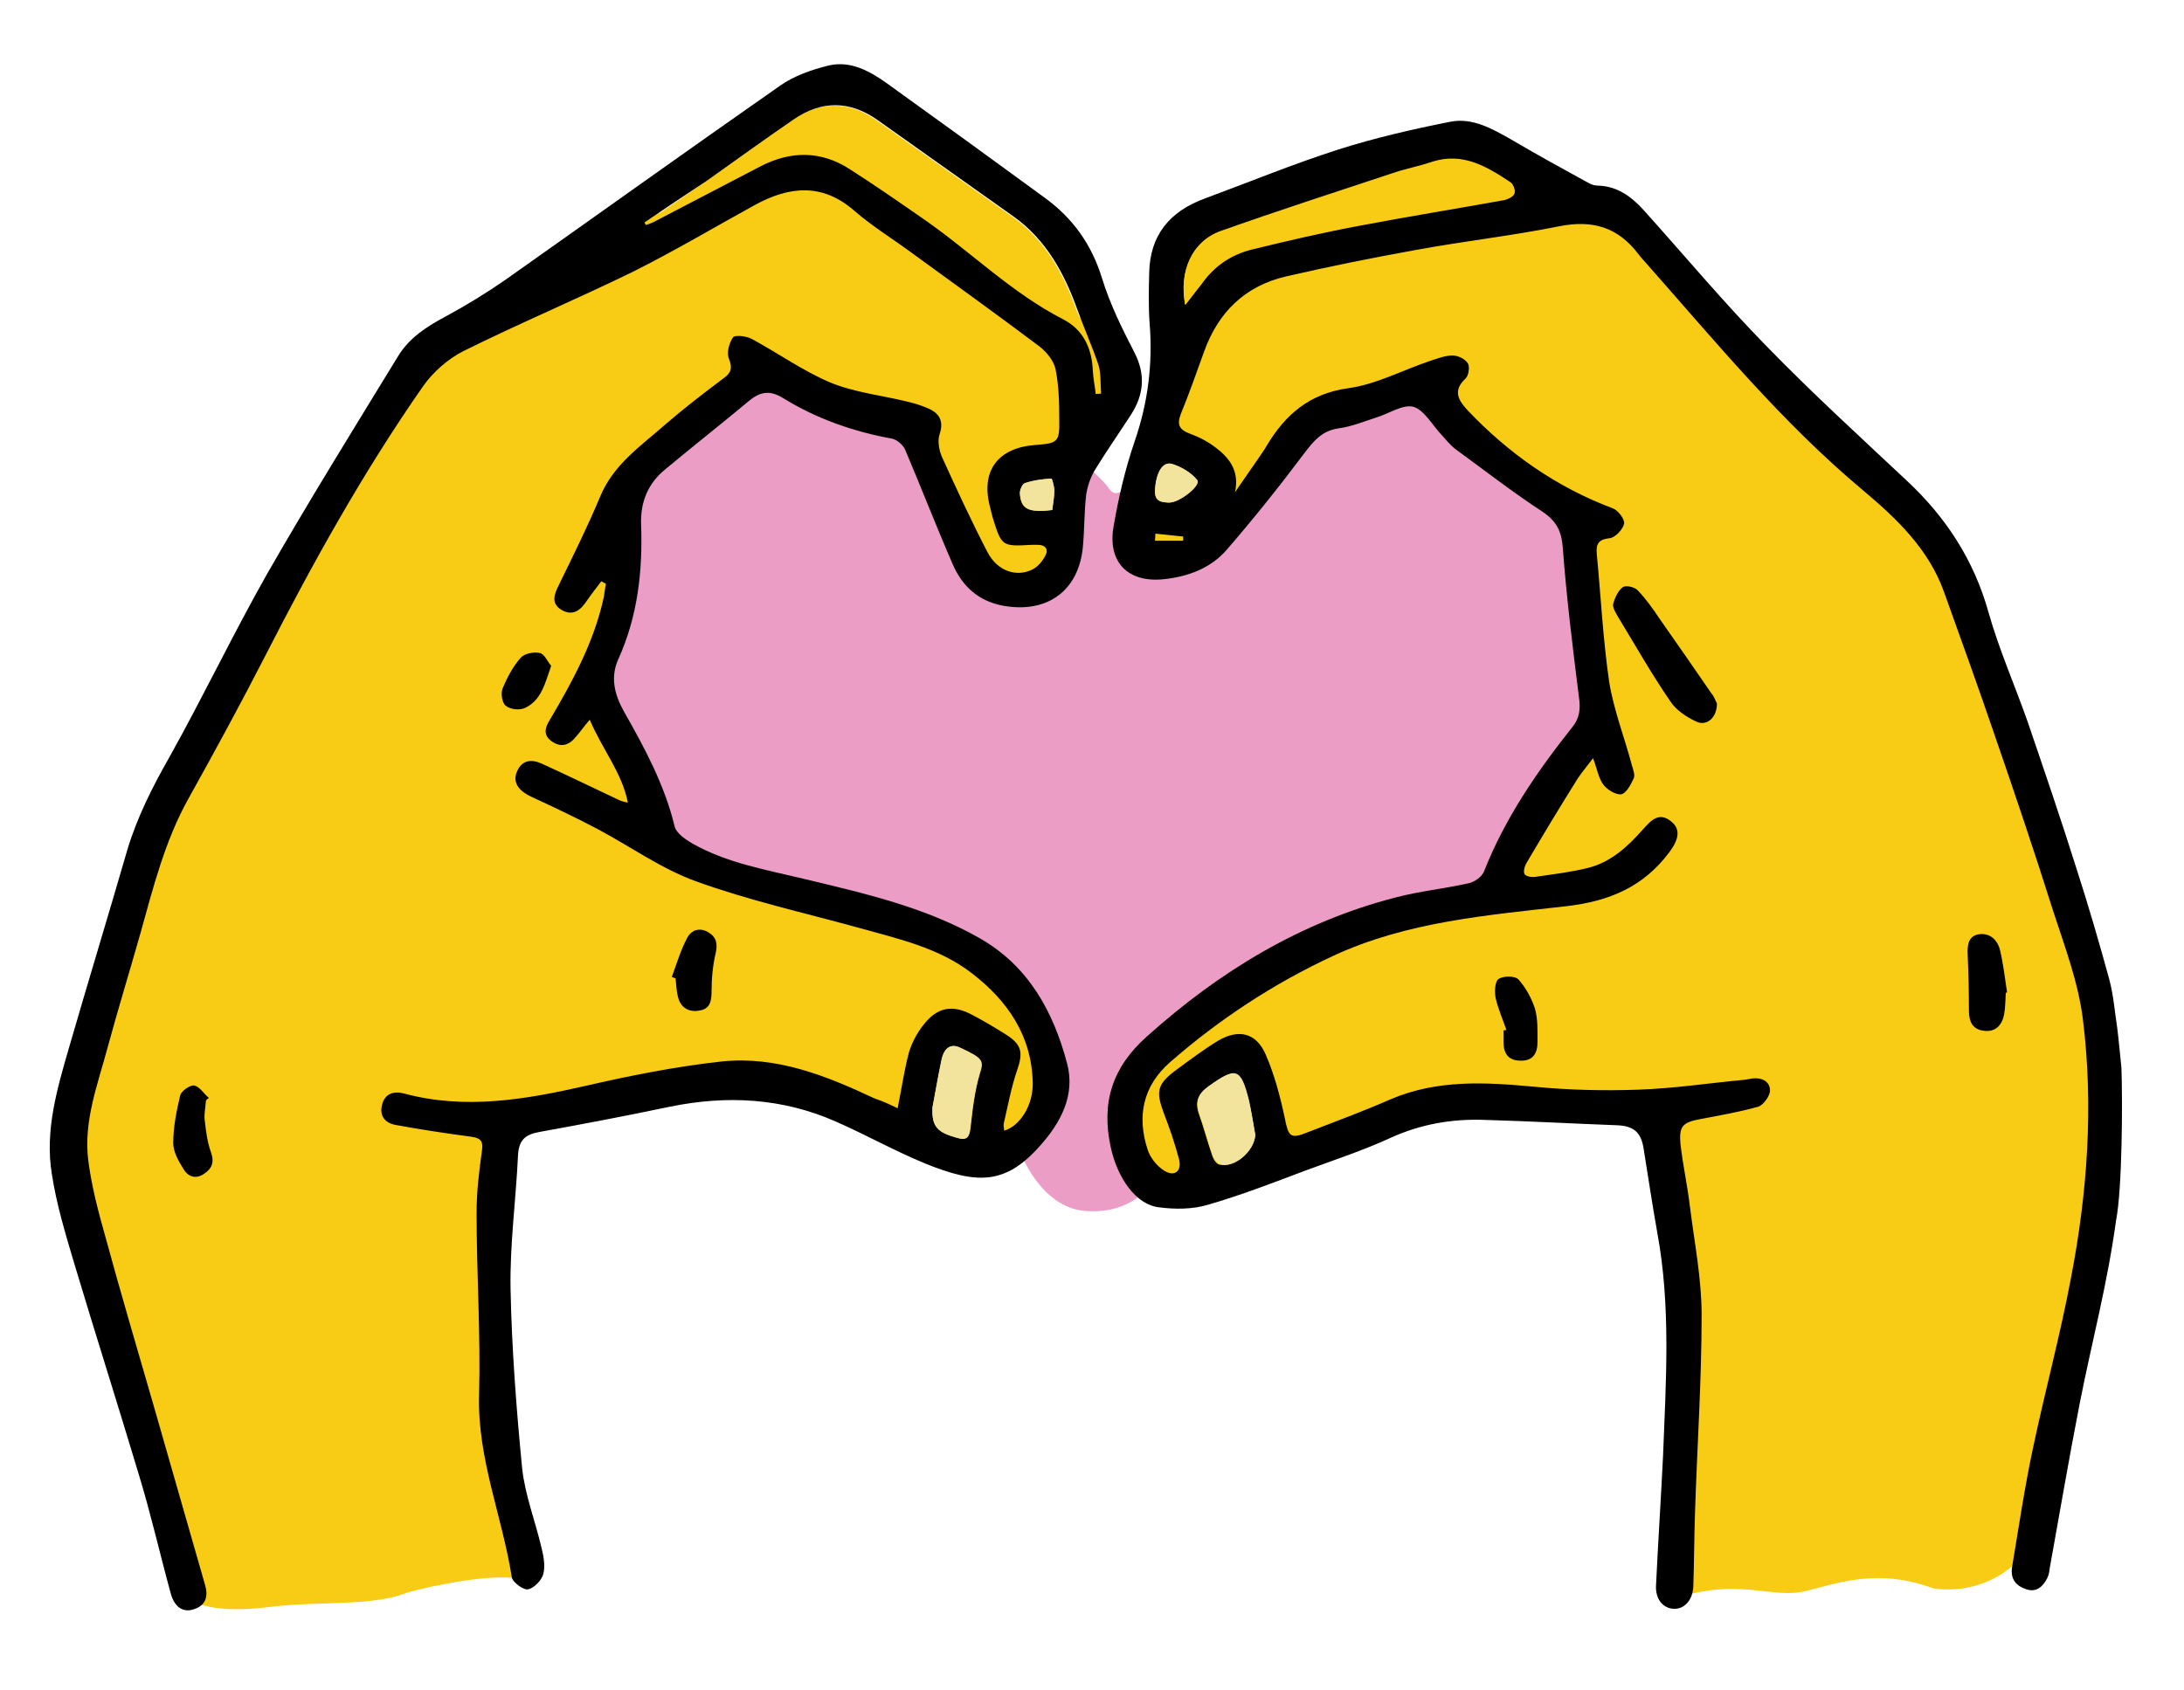 <?xml version="1.0" encoding="utf-8"?>
<!-- Generator: Adobe Illustrator 23.0.1, SVG Export Plug-In . SVG Version: 6.00 Build 0)  -->
<svg version="1.1" id="Layer_1" xmlns="http://www.w3.org/2000/svg" xmlns:xlink="http://www.w3.org/1999/xlink" x="0px" y="0px"
	 viewBox="0 0 527 408" style="enable-background:new 0 0 527 408;" xml:space="preserve">
<style type="text/css">
	.st0{fill:#EB9DC5;}
	.st1{fill:#F8CC15;}
	.st2{fill:#F2E49D;}
</style>
<g>
	<path class="st0" d="M262,112.3c0,0,4.2,3.5,5.6,5.6c1.4,2.1,2.8,0.7,4.9,0c2.1-0.7,51.1-30.1,51.1-30.1s39.2-4.2,40.6-4.2
		c1.4,0,41.3,35.7,41.3,35.7l-1.4,85.4l-30.8,30.8L277.5,286c0,0-4.2,7-15.4,6.3c-11.2-0.7-16.1-14.7-16.1-14.7l-81.2-47.6
		l-38.5-47.6l1.4-46.2l14.7-42l19.6-11.9l52.5-10.5l27.3,32.9L262,112.3z"/>
	<g>
		<g>
			<path class="st1" d="M260.4,76.4c-0.2-0.5-0.4-1-0.6-1.5c-3.2-8.9-7.6-17-15.5-22.6c-10.9-7.7-21.8-15.5-32.7-23.2
				c-6.8-4.8-13.6-4.8-20.4-0.1c-7,4.8-13.9,9.8-20.8,14.7c-3.6,2.5-7.3,5-10.9,7.5L149,56l-47.6,31.5l-7,7.7l-35,60.2l-24.5,49
				L18,266.7c0,0-2.1,14.7,2.1,30.8c4.2,16.1,26.6,88.9,26.6,88.9s3.9,3.3,18.9,1.4c11.2-1.4,24.5,0,32.9-3.5c0,0,15.4-4.2,25.2-3.5
				c1.4-11.9,0-21.7,0-21.7s-7.7-65.8-2.8-77.7c4.5-11,3.7-11.2,3.5-11.2c0.9-0.2,41.4-11.9,48.3-11.2c7,0.7,30.8,9.1,37.8,11.2
				s23.1,15.4,29.4,11.2c6.3-4.2,15.4-11.2,14.7-17.5c-0.7-6.3-4.9-18.9-14-29.4c-9.1-10.5-41.3-18.2-41.3-18.2l-37.1-9.8l-9.1-24.5
				l-9.1-17.5l7-23.1v-25.9l29.4-23.8l40.6,10.5l16.1,36.4c0,0,6.3,6.3,13.3,2.8c7-3.5,7.7-12.6,7.7-12.6l9.1-27.3l2.8-16.1
				L260.4,76.4z"/>
			<path class="st1" d="M508,247.6l-13.1-42.8L472,136.1l-36.3-40.7l-7-7.7l-37-34.4l-37-18.3l-53.3,11.7l-16.8,9l-2.2,17.5
				l-3.6,36.4c0,0-9.2,22.4-2.2,25.9c7,3.5,16.1-2,16.1-2l21.1-28.6l30.8-9.7l32.1,24.6l9,29.4l-0.1,21.7l-11.3,16.1l-12,33.6
				l-25.2-0.1c0,0-33,18.1-46.3,25c-7.6,3.9-20.4,13.2-21.1,19.5c-0.7,6.3,5.5,18.9,11.8,23.2c6.3,4.2,35.8-11.1,42.8-13.1
				c7-2.1,27.3-9,34.3-9.7c7-0.7,42.7,7.9,42.7,7.9s-0.7,3.5,4.1,15.4c4.9,11.9-2.4,70-2.4,70s-0.8,15.4,0.6,27.3
				c16.1-5.5,23.8,0.1,32.2-2c8.4-2.1,17.5-5.5,30.8-0.6c15,1.9,22.4-9,22.4-9s11.4-44.8,15.6-60.9C509.2,297.3,508,247.6,508,247.6
				z"/>
		</g>
		<path d="M510.6,294.6c-2.1,15.4-5.8,29.1-8.7,43.8c-2.6,13.3-4.9,26.8-7.3,40.1c-0.1,0.8-0.2,1.6-0.6,2.4c-1,2-2.6,3.5-5,2.7
			c-2.5-0.8-3.9-2.4-3.5-5.3c1.6-9.5,3-19.1,5-28.5c2.9-13.8,6.6-27.4,9.2-41.2c4-20.7,5.5-41.7,2.9-62.6
			c-1.1-8.9-4.4-17.6-7.2-26.2c-4.5-14.3-9.3-28.5-14.2-42.7c-3.9-11.4-8-22.8-12.1-34.2c-3.7-10.4-11.5-17.8-19.6-24.6
			c-19.5-16.3-35.6-35.9-52.3-54.8c-0.6-0.7-1.3-1.4-1.8-2.1c-4.9-6.5-11-8.4-19.1-6.8c-11.4,2.3-23,3.6-34.5,5.7
			c-10.5,1.9-21,4-31.4,6.4c-10,2.3-16.5,8.7-19.9,18.3c-1.8,5-3.6,10.1-5.6,15c-1,2.6-0.2,3.8,2.3,4.7c2.2,0.8,4.3,1.9,6.1,3.3
			c3.5,2.6,5.8,5.8,4.7,10.8c1.9-2.7,3.7-5.4,5.6-8.1c0.7-1.1,1.5-2.1,2.1-3.2c4.5-7.5,10.3-12.5,19.6-13.8c6.7-0.9,13-4.3,19.5-6.5
			c1.9-0.6,3.8-1.4,5.7-1.4c1.3,0,3,0.8,3.7,1.9c0.5,0.8,0.2,3-0.6,3.7c-3.2,3-1.6,5.3,0.6,7.7c9.9,10.4,21.4,18.5,35,23.6
			c1.3,0.5,2.9,2.7,2.7,3.7c-0.3,1.4-2.2,3.4-3.5,3.5c-2.8,0.3-3.3,1.5-3.1,3.8c1,10.3,1.5,20.7,3,30.9c1.1,6.8,3.7,13.4,5.5,20.2
			c0.3,1,0.8,2.3,0.4,3.1c-0.7,1.5-1.8,3.6-3,3.8c-1.3,0.2-3.4-1.1-4.3-2.3c-1.2-1.6-1.5-3.8-2.5-6.4c-1.5,2-2.7,3.4-3.7,4.9
			c-4.2,6.7-8.3,13.5-12.3,20.3c-0.5,0.8-0.9,2.2-0.5,2.8c0.4,0.6,1.9,0.8,2.8,0.6c4.2-0.6,8.3-1.1,12.4-2.1
			c5.7-1.4,9.8-5.3,13.5-9.5c1.9-2.1,3.8-4.1,6.7-1.7c2.2,1.8,1.9,4.2-0.5,7.4c-6.2,8.3-14.4,11.8-24.7,13
			c-19.1,2.2-38.5,3.7-56.4,12c-14.4,6.7-27.5,15.3-39.4,25.7c-6.5,5.7-8,13-5.4,21c0.6,2,2.3,4.1,4.1,5.2c2.5,1.5,4.2,0,3.5-2.8
			c-1-3.8-2.3-7.6-3.7-11.2c-1.9-5.1-1.6-6.9,2.8-10.2c3.4-2.5,6.7-5,10.3-7.2c4.9-2.9,9.2-2,11.5,3.3c2.1,4.8,3.5,10.1,4.6,15.3
			c0.9,4.5,1.3,5.2,5.5,3.5c6.7-2.6,13.5-5.1,20.1-8c11.3-4.8,22.9-4.1,34.7-3c8.3,0.8,16.8,1,25.1,0.7c8.6-0.3,17.1-1.6,25.7-2.4
			c0.6-0.1,1.1-0.2,1.7-0.3c2.3-0.3,4.3,0.7,4.3,2.9c0,1.3-1.6,3.5-2.8,3.9c-4.6,1.3-9.3,2.1-14,3c-4.3,0.8-5.2,1.7-4.8,6.1
			c0.6,5.1,1.7,10.1,2.3,15.2c1.1,8.7,2.8,17.3,2.8,26c0,16-1.1,31.9-1.6,47.9c-0.2,5.8-0.2,11.7-0.4,17.5c-0.1,3.3-2.1,5.6-4.7,5.5
			c-2.6-0.1-4.5-2.3-4.3-5.7c0.5-10.5,1.2-21,1.7-31.4c0.7-17.9,1.9-35.9-1.4-53.7c-1.2-6.7-2.2-13.5-3.3-20.3
			c-0.6-3.9-2.4-5.4-6.2-5.6c-10.7-0.4-21.4-1-32.1-1.3c-7.9-0.3-15.4,1-22.7,4.3c-6.7,3.1-13.8,5.4-20.8,8
			c-7.7,2.9-15.4,5.9-23.4,8.2c-3.7,1.1-7.9,1.1-11.7,0.6c-5.6-0.6-10.1-7.1-11.7-14.6c-2.3-10.7,0.4-19.2,8.7-26.6
			c17.6-15.8,37.2-27.7,60.1-33.6c5.7-1.5,11.7-2.1,17.5-3.4c1.5-0.3,3.3-1.6,3.8-2.9c5.1-12.9,12.8-24.1,21.3-34.8
			c1.8-2.2,2-4.5,1.6-7.2c-1.5-12-3-24-3.9-36.1c-0.3-4-1.5-6.4-4.9-8.7c-7.2-4.7-14-10-21-15.1c-1.3-1-2.3-2.3-3.4-3.5
			c-2.2-2.3-4.1-5.9-6.7-6.7c-2.5-0.7-5.9,1.6-8.8,2.5c-3.1,1-6.2,2.3-9.4,2.7c-3.9,0.6-5.9,3-8.1,5.9c-6,8-12.3,15.9-18.8,23.4
			c-3.9,4.5-9.4,6.5-15.2,7.1c-8.6,0.9-13.6-4.1-12.1-12.7c1.2-7,2.8-13.9,5.1-20.6c3.2-9.3,4.4-18.7,3.6-28.5
			c-0.3-4.1-0.2-8.2-0.1-12.2c0.2-9,4.9-14.7,13.2-17.8c10.8-4,21.5-8.4,32.4-11.9c8.8-2.8,17.9-4.9,27-6.7
			c5.4-1.1,10.2,1.7,14.8,4.3c6.1,3.6,12.3,7,18.5,10.4c0.7,0.4,1.5,0.7,2.3,0.7c4.7,0.1,8.1,2.6,11.1,5.9c9.9,11,19.4,22.4,29.8,33
			c10.9,11.2,22.4,21.7,33.8,32.4c9.4,8.8,16.1,19.1,19.6,31.6c2.5,8.9,6.3,17.5,9.4,26.3c4.1,12,8.2,24,12,36.1
			c2.8,8.7,5.4,17.6,7.8,26.4c1,3.8,1.3,7.8,1.9,11.7c0.2,1.3,0.9,8.7,1,9.5C512.2,265.7,512.1,287.1,510.6,294.6z M286,73.6
			c1.6-2.1,2.8-3.6,4-5.1c3-4.3,7.2-7.1,12.2-8.3c8.6-2.1,17.2-4.1,25.8-5.7c11.6-2.2,23.3-4.1,35-6.2c0.9-0.2,2.1-0.8,2.4-1.5
			c0.3-0.7-0.2-2.2-0.9-2.6c-5.7-3.7-11.5-7.3-18.8-5c-3.2,1-6.5,1.7-9.7,2.8c-13.9,4.6-27.8,9.1-41.6,14
			C287.7,58.2,284.4,65.4,286,73.6z M302.9,273.9c-0.5-2.7-0.9-5.5-1.6-8.2c-2-7.9-3.1-8.2-9.8-3.4c-2.5,1.8-3.2,3.7-2.2,6.6
			c1.2,3.4,2.1,6.9,3.3,10.3c0.3,0.8,1,1.8,1.7,1.9C297.9,282,302.7,277.8,302.9,273.9z M282,121.3c2.7,0.1,7.9-4.2,6.9-5.4
			c-1.4-1.8-3.8-3.2-6-3.9c-2.3-0.7-3.9,2.1-4.2,6.3C278.5,121.2,280.4,121.2,282,121.3z M278.8,128.8c0,0.6-0.1,1.2-0.1,1.7
			c2.3,0,4.5,0,6.8,0c0-0.3,0-0.7,0-1C283.3,129.3,281,129,278.8,128.8z"/>
		<path d="M216.6,267.5c1-5,1.6-9.2,2.7-13.4c0.7-2.4,2-4.8,3.5-6.7c3.3-4.3,7-5,11.7-2.5c2.9,1.5,5.7,3.2,8.4,4.9
			c3.7,2.4,4,4.3,2.5,8.6c-1.4,4.1-2.2,8.5-3.2,12.8c-0.1,0.5,0.1,1.1,0.1,1.7c3.8-1.1,7-6.1,6.9-11.5c-0.2-11.4-6.1-19.9-14.7-26.5
			c-8-6.2-17.8-8.3-27.4-11c-13.1-3.6-26.5-6.6-39.2-11.2c-8.3-3-15.8-8.4-23.7-12.6c-5.3-2.8-10.6-5.3-16-7.8
			c-3.2-1.5-4.6-3.6-3.4-6.2c1.2-2.7,3.5-2.9,5.9-1.8c5.7,2.6,11.3,5.3,17,8c1.1,0.5,2.2,1.2,3.8,1.4c-1.4-7.2-6.1-12.7-9.2-20
			c-1.6,1.9-2.4,3.1-3.4,4.2c-1.6,2-3.6,2.6-5.8,1c-2.1-1.5-1.6-3.3-0.4-5.2c5.5-9.3,10.7-18.9,13-29.6c0.2-1.1,0.3-2.2,0.5-3.2
			c-0.4-0.2-0.7-0.4-1.1-0.6c-1.2,1.6-2.4,3.1-3.5,4.7c-1.5,2.3-3.4,3.8-6.1,2.2c-2.7-1.6-1.7-3.9-0.6-6.1c3.4-7,6.9-14,9.9-21.2
			c3.2-7.8,9.9-12.3,15.8-17.5c4.5-3.9,9.2-7.5,14-11.1c1.8-1.3,2.2-2.4,1.3-4.7c-0.6-1.4,0-3.8,1-5.2c0.5-0.6,3.2-0.3,4.5,0.4
			c6.3,3.4,12.3,7.7,18.9,10.5c5.8,2.4,12.3,3.1,18.5,4.6c1.7,0.4,3.4,0.9,5,1.6c2.9,1.2,4,3.1,2.9,6.4c-0.5,1.6-0.1,3.8,0.6,5.4
			c3.5,7.7,7.1,15.5,11,23c2.4,4.6,7.1,6.1,10.9,4.1c1.2-0.6,2.3-1.9,3-3.2c0.9-1.6,0.1-2.7-1.8-2.7c-0.5,0-0.9,0-1.4,0
			c-7.3,0.4-7.3,0.4-9.5-6.7c-0.2-0.8-0.4-1.6-0.6-2.4c-2.3-8.7,1.8-14.3,10.9-15c5.5-0.4,5.9-0.7,5.8-6.2c0-4-0.1-8.2-0.9-12.1
			c-0.4-2-2.2-4.2-3.9-5.5c-10.1-7.6-20.4-15-30.7-22.5c-4.6-3.4-9.5-6.4-13.8-10.1c-7.8-6.9-15.8-6.1-24.2-1.5
			c-9.8,5.4-19.4,11.1-29.4,16.1c-13.5,6.6-27.3,12.4-40.8,19.1c-3.8,1.9-7.4,5.1-9.8,8.5C87.6,114,75.4,136,63.9,158.5
			c-5.9,11.5-12.1,22.9-18.4,34.2c-5.7,10.2-8.5,21.4-11.6,32.5c-2.6,9.2-5.4,18.3-7.9,27.5c-2.4,9-5.9,17.9-4.7,27.4
			c0.8,6.2,2.4,12.3,4.1,18.3c3.7,13.6,7.7,27.1,11.6,40.6c4.2,14.5,8.3,29.1,12.5,43.6c0.8,2.8,0.1,4.9-2.7,5.8
			c-2.6,0.9-4.7-0.5-5.6-3.8c-2.6-9.5-4.8-19.2-7.7-28.7c-5.1-17-10.5-34-15.6-51c-2.1-7.1-4.3-14.3-5.4-21.6
			c-1.7-10.5,1.3-20.6,4.2-30.6c4.6-15.9,9.4-31.6,14-47.5c2.4-8,6.1-15.3,10.2-22.5c8.1-14.5,15.3-29.6,23.5-44.1
			c10.2-17.8,21-35.2,31.7-52.7c2.7-4.4,6.9-7.1,11.4-9.5c5-2.7,9.9-5.7,14.5-8.9c22.1-15.6,44-31.3,66.2-46.8
			c3.4-2.4,7.7-3.9,11.8-4.9c5.2-1.2,9.8,1.3,14,4.3c12.8,9.2,25.5,18.4,38.2,27.7c6.7,4.9,11.2,11.2,13.7,19.3
			c1.9,6.2,4.8,12.1,7.8,17.9c2.8,5.4,2.3,10.3-0.8,15.1c-2.9,4.5-6,8.9-8.8,13.5c-1,1.7-1.7,3.8-2,5.8c-0.5,4.2-0.4,8.4-0.8,12.6
			c-1,10.6-8.6,16.1-19.2,14.2c-6-1.1-9.9-4.7-12.2-10c-4-9.2-7.6-18.5-11.5-27.7c-0.5-1.1-1.9-2.3-3-2.6
			c-9.4-1.7-18.3-4.8-26.4-9.8c-3.1-1.9-5.4-1.7-8.2,0.6c-6.7,5.6-13.6,11-20.3,16.6c-4.2,3.4-6,8-5.8,13.3
			c0.4,11.2-0.8,22.1-5.5,32.5c-2,4.4-0.9,8.6,1.4,12.7c5,8.8,9.8,17.7,12.2,27.7c0.4,1.6,2.6,3.1,4.3,4.1
			c8.3,4.7,17.7,6.3,26.8,8.5c14.6,3.5,29.3,6.8,42.6,14.4c11.7,6.7,17.7,17.7,21,30.2c2,7.6-1.5,14.2-6.5,19.8
			c-8.4,9.5-15.2,9.4-27.8,4.3c-7.3-3-14.2-6.9-21.5-10.1c-12.9-5.7-26.3-6.4-40-3.6c-10.5,2.2-21,4.2-31.5,6.1
			c-3.4,0.6-5,1.9-5.2,5.6c-0.5,10.8-2,21.6-1.8,32.4c0.3,14.4,1.4,28.9,2.8,43.2c0.7,6.5,3.2,12.8,4.7,19.3c0.5,2,0.9,4.3,0.4,6.2
			c-0.4,1.5-2.2,3.4-3.7,3.7c-1.1,0.2-3.7-1.7-3.9-2.9c-2.3-14.7-8.3-28.6-7.9-43.9c0.4-14.7-0.6-29.4-0.6-44.1c0-5,0.6-10,1.3-15
			c0.4-2.7-0.7-3.1-3-3.4c-6-0.8-11.9-1.7-17.9-2.8c-2.6-0.5-3.9-2.3-3.2-4.9c0.7-2.7,2.8-3.3,5.2-2.7c14.8,4,29.3,1.5,43.8-1.8
			c10.9-2.5,21.9-4.7,32.9-5.9c13.2-1.4,25.2,3.4,36.9,8.9C213.3,265.9,214.8,266.6,216.6,267.5z M155.5,53.7
			c0.1,0.2,0.2,0.4,0.4,0.6c0.6-0.2,1.2-0.4,1.8-0.7c8.6-4.5,17.1-8.9,25.7-13.4c7.3-3.8,14.6-3.9,21.6,0.6c6.1,3.9,12,8,17.9,12.1
			c11.4,7.9,21.2,17.8,33.7,24.2c4.8,2.5,6.9,7,7.1,12.4c0.1,1.9,0.5,3.7,0.7,5.6c0.4,0,0.8-0.1,1.3-0.1c-0.2-2.3,0-4.7-0.6-6.8
			c-1.5-4.5-3.5-8.9-5.1-13.4c-3.2-8.9-7.6-17-15.5-22.6c-10.9-7.7-21.8-15.5-32.7-23.2c-6.8-4.8-13.6-4.8-20.4-0.1
			c-7,4.8-13.9,9.8-20.8,14.7C165.4,47,160.5,50.3,155.5,53.7z M225,267.3c-0.2,4.7,1.2,6,5.9,7.3c2.3,0.7,3,0.1,3.3-2.3
			c0.5-4.5,1-9,2.3-13.3c1-3.1,0.6-3.6-4.7-6.1c-2.7-1.3-4,0.5-4.5,2.7C226.3,259.9,225.6,264.3,225,267.3z M253.9,123.1
			c0.2-1.5,0.5-3.1,0.5-4.7c0-1-0.6-3-0.7-2.9c-2.1,0.2-4.3,0.5-6.4,1.1c-0.6,0.2-1.2,1.7-1.2,2.5
			C246.3,122.9,248.1,123.8,253.9,123.1z"/>
		<path d="M414.3,169.8c0,3.4-2.4,5.5-4.9,4.4c-2.4-1.1-5-2.8-6.4-5c-4.6-6.7-8.6-13.8-12.8-20.7c-0.5-0.9-1.2-2.1-0.9-2.9
			c0.4-1.4,1.2-3.1,2.3-3.9c0.8-0.5,2.9,0,3.6,0.8c2,2.1,3.7,4.5,5.3,6.9c4.2,6,8.4,12,12.5,18C413.7,168.2,414,169.3,414.3,169.8z"
			/>
		<path d="M484,239.6c-0.1,1.7-0.1,3.5-0.4,5.2c-0.5,2.6-2,4.3-4.8,4c-2.9-0.3-3.7-2.3-3.7-4.9c0-4.5-0.1-9-0.3-13.5
			c-0.1-2.2,0.1-4.5,2.7-4.9c2.7-0.4,4.5,1.4,5.1,3.8c0.8,3.4,1.2,6.8,1.7,10.2C484.2,239.6,484.1,239.6,484,239.6z"/>
		<path d="M363.5,248.6c-0.9-2.6-2-5.1-2.6-7.7c-0.3-1.5-0.2-4,0.7-4.6c1.1-0.8,4-0.8,4.8,0.1c1.8,2,3.2,4.6,4,7.1
			c0.7,2.5,0.6,5.3,0.6,8c0,2.6-1,4.6-4.1,4.5c-3,0-4.1-1.8-4.1-4.5c0-0.9,0-1.9,0-2.8C363,248.7,363.2,248.6,363.5,248.6z"/>
		<path d="M49.7,265.6c-0.1,1.6-0.5,3.3-0.3,4.8c0.3,2.6,0.6,5.2,1.5,7.7c0.9,2.5,0.2,4-1.8,5.3c-2,1.3-3.8,0.5-4.8-1.2
			c-1.2-1.9-2.5-4.2-2.5-6.3c0-3.9,0.8-7.8,1.7-11.6c0.3-1,2.4-2.5,3.4-2.3c1.3,0.3,2.3,2,3.5,3C50.1,265.2,49.9,265.4,49.7,265.6z"
			/>
		<path d="M162.1,235.8c1.2-3.2,2.1-6.4,3.7-9.4c0.9-1.8,2.9-2.7,5.1-1.4c2,1.2,2.3,2.8,1.8,5c-0.7,3-1,6.1-1,9.2
			c0,2.3-0.3,4.3-2.9,4.7c-2.6,0.5-4.6-0.7-5.2-3.3c-0.4-1.4-0.4-3-0.6-4.5C162.6,236,162.3,235.9,162.1,235.8z"/>
		<path d="M133,160.7c-1.5,4.3-2.4,8.4-6.4,10.2c-1.3,0.6-3.6,0.3-4.6-0.6c-0.9-0.7-1.2-3.1-0.7-4.2c1.1-2.6,2.5-5.3,4.4-7.4
			c0.9-1,3.2-1.4,4.5-1.1C131.4,157.8,132.1,159.7,133,160.7z"/>
		<path class="st1" d="M286,73.6c-1.6-8.1,1.8-15.4,8.4-17.8c13.8-4.9,27.7-9.4,41.6-14c3.2-1.1,6.5-1.7,9.7-2.8
			c7.3-2.3,13.1,1.2,18.8,5c0.6,0.4,1.2,1.9,0.9,2.6c-0.3,0.7-1.5,1.4-2.4,1.5c-11.7,2.1-23.4,4-35,6.2c-8.7,1.7-17.3,3.6-25.8,5.7
			c-5,1.2-9.1,4-12.2,8.3C288.8,70,287.6,71.5,286,73.6z"/>
		<path class="st2" d="M302.9,273.9c-0.2,3.9-5,8.1-8.5,7.1c-0.7-0.2-1.4-1.2-1.7-1.9c-1.2-3.4-2.1-6.9-3.3-10.3
			c-1-2.9-0.3-4.8,2.2-6.6c6.7-4.8,7.8-4.5,9.8,3.4C302,268.4,302.4,271.2,302.9,273.9z"/>
		<path class="st2" d="M282,121.3c-1.5-0.1-3.4-0.1-3.3-3c0.2-4.2,1.8-7.1,4.2-6.3c2.2,0.7,4.6,2.1,6,3.9
			C289.8,117.1,284.6,121.4,282,121.3z"/>
		<path class="st2" d="M225,267.3c0.6-3,1.3-7.4,2.2-11.7c0.5-2.2,1.9-4,4.5-2.7c5.2,2.5,5.7,2.9,4.7,6.1c-1.3,4.3-1.8,8.8-2.3,13.3
			c-0.3,2.4-1,3-3.3,2.3C226.2,273.3,224.8,271.9,225,267.3z"/>
		<path class="st2" d="M253.9,123.1c-5.7,0.7-7.5-0.3-7.8-4c-0.1-0.8,0.6-2.3,1.2-2.5c2-0.7,4.2-1,6.4-1.1c0.2,0,0.7,1.9,0.7,2.9
			C254.4,120,254.1,121.6,253.9,123.1z"/>
	</g>
</g>
</svg>

